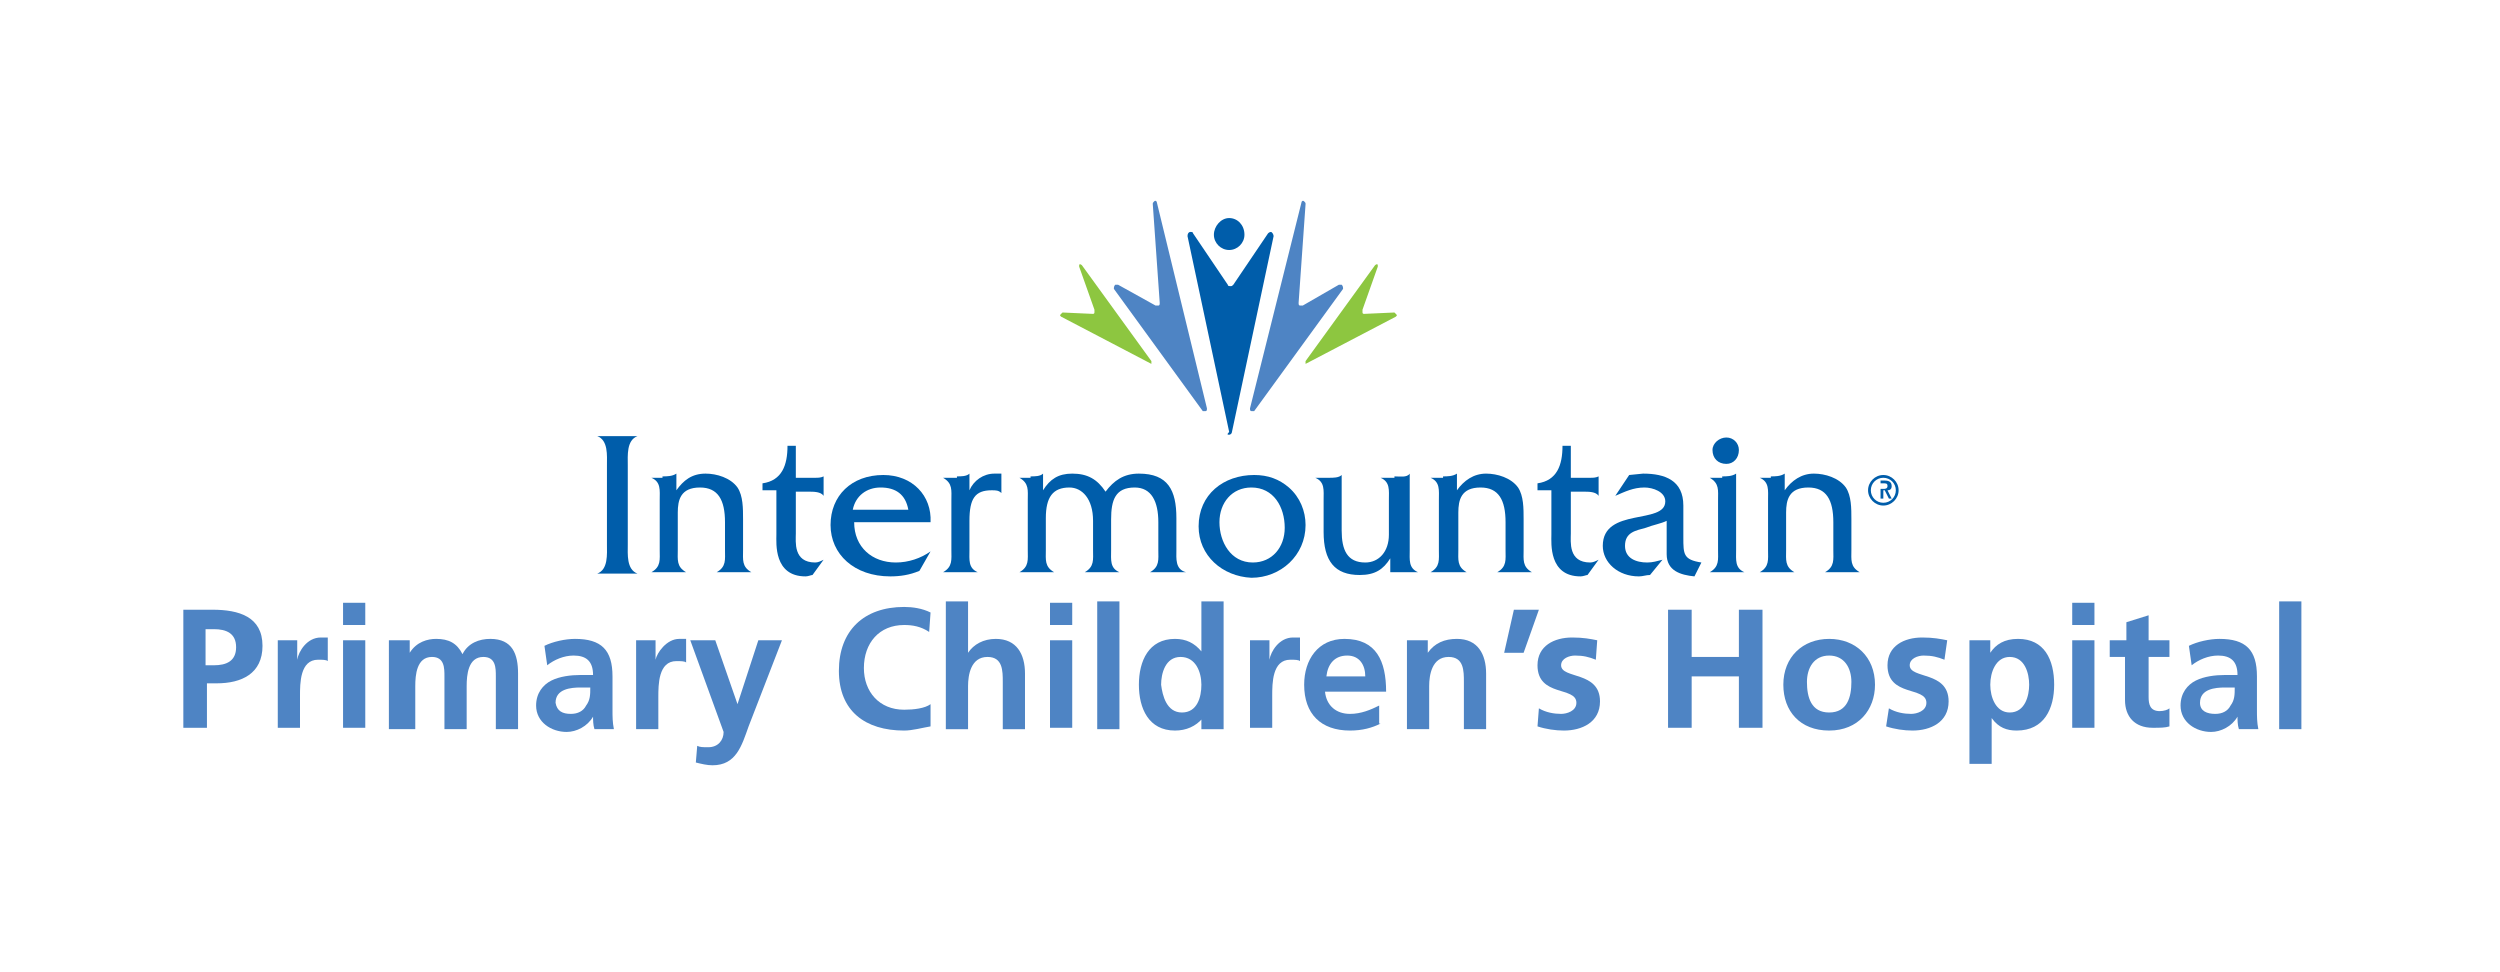 <svg enable-background="new 0 0 180 70" viewBox="0 0 180 70" xmlns="http://www.w3.org/2000/svg"><g fill="#005daa"><path d="m43.7 33.5c0-.7.1-1.8-.7-2.1h2.9c-.8.3-.7 1.4-.7 2.1v5.7c0 .7-.1 1.8.7 2.1h-2.9c.8-.3.7-1.4.7-2.1z"/><path d="m47.7 34.3c.3 0 .7 0 1-.2v1.2c.5-.7 1.1-1.2 2.1-1.2.8 0 1.8.3 2.3 1 .4.6.4 1.5.4 2.3v2.2c0 .7-.1 1.2.6 1.6h-2.5c.7-.4.6-.9.6-1.6v-2c0-1.6-.5-2.5-1.8-2.5-1.4 0-1.6.9-1.6 1.8v2.7c0 .7-.1 1.2.6 1.6h-2.5c.7-.4.6-.9.6-1.6v-3.6c0-.7.1-1.3-.6-1.6h.8z"/><path d="m57.3 38.4c0 .6-.2 2.1 1.4 2.1.2 0 .4-.1.6-.2l-.8 1.1c-.1 0-.3.1-.5.1-2.3 0-2.1-2.4-2.1-3v-3.2h-1v-.5c1.4-.2 1.8-1.3 1.8-2.7h.6v2.3h1.4c.2 0 .4 0 .6-.1v1.4c-.2-.3-.7-.3-1.1-.3h-.9z"/><path d="m65.4 36.7c-.2-1.1-.9-1.6-2-1.6-1 0-1.8.6-2 1.6zm-3.9.9c0 1.8 1.3 2.9 3 2.9.9 0 1.8-.3 2.5-.8l-.8 1.4c-.7.3-1.4.4-2.1.4-2.6 0-4.3-1.6-4.3-3.7s1.5-3.6 3.8-3.6c2.1 0 3.5 1.5 3.4 3.4z"/><path d="m68.9 34.3c.3 0 .7 0 .9-.2v1.2c.3-.7 1-1.2 1.8-1.2h.5v1.4c-.2-.2-.4-.2-.7-.2-1.2 0-1.6.6-1.6 2.2v2.1c0 .7-.1 1.3.6 1.6h-2.5c.7-.4.6-.9.6-1.6v-3.6c0-.7.1-1.2-.6-1.6h1z"/><path d="m74.2 34.3c.3 0 .7 0 .9-.2v1.2c.5-.8 1.1-1.2 2.1-1.2 1.1 0 1.8.4 2.4 1.3.6-.8 1.3-1.3 2.4-1.3 2.1 0 2.7 1.2 2.7 3.2v2.3c0 .6-.1 1.4.7 1.6h-2.6c.7-.4.6-.9.6-1.6v-2c0-1.5-.5-2.5-1.7-2.5-1.4 0-1.7.9-1.7 2.3v2.2c0 .7-.1 1.3.6 1.6h-2.5c.7-.4.6-.9.6-1.6v-2.1c0-1.6-.8-2.4-1.7-2.4-1.2 0-1.7.7-1.7 2.2v2.3c0 .7-.1 1.2.6 1.6h-2.5c.7-.4.6-.9.6-1.6v-3.6c0-.7.1-1.2-.6-1.6h.8z"/><path d="m92.5 38c0-1.5-.8-2.9-2.4-2.9-1.4 0-2.3 1.1-2.3 2.5s.8 2.9 2.4 2.9c1.4 0 2.3-1.1 2.3-2.5m-6.2-.1c0-2.3 1.8-3.7 4-3.7 1 0 1.8.3 2.5.9.8.7 1.2 1.7 1.2 2.7 0 2.2-1.8 3.8-3.9 3.8-2.1-.1-3.8-1.6-3.8-3.7"/><path d="m100.4 34.3c.4 0 .9.1 1.1-.2v5.5c0 .7-.1 1.3.6 1.6h-2v-1c-.5.8-1.1 1.2-2.2 1.2-1.8 0-2.6-1-2.6-3.1v-2.3c0-.7.1-1.3-.6-1.6h1c.3 0 .7 0 .9-.2v4c0 1.4.4 2.3 1.7 2.3 1 0 1.7-.8 1.7-2v-2.5c0-.7.1-1.3-.6-1.6h1z"/><path d="m103.9 34.3c.3 0 .7 0 1-.2v1.2c.5-.7 1.2-1.2 2.1-1.2.8 0 1.8.3 2.3 1 .4.6.4 1.5.4 2.3v2.2c0 .7-.1 1.2.6 1.6h-2.5c.7-.4.6-.9.6-1.6v-2c0-1.6-.5-2.5-1.8-2.5-1.4 0-1.6.9-1.6 1.8v2.7c0 .7-.1 1.2.6 1.6h-2.6c.7-.4.6-.9.6-1.6v-3.6c0-.7.1-1.3-.6-1.6h.9z"/><path d="m113.1 38.4c0 .6-.2 2.1 1.4 2.1.2 0 .4-.1.6-.2l-.8 1.1c-.1 0-.3.1-.5.1-2.3 0-2.1-2.4-2.1-3v-3.2h-1v-.5c1.4-.2 1.8-1.3 1.8-2.7h.6v2.3h1.4c.2 0 .4 0 .6-.1v1.4c-.2-.3-.7-.3-1.1-.3h-.9z"/><path d="m122 41.5c-1-.1-2-.4-2-1.6v-2.4c-.4.2-1 .3-1.5.5-.7.2-1.5.3-1.5 1.3 0 .9.8 1.2 1.6 1.2.4 0 .7-.1 1.1-.2l-.9 1.1c-.3 0-.5.1-.8.1-1.5 0-2.6-1-2.6-2.2 0-2.8 4.5-1.5 4.5-3.2 0-.7-.9-1-1.5-1-.8 0-1.4.3-2.1.6l1-1.5 1-.1c1.6 0 2.9.5 2.9 2.3v2.3c0 1.2 0 1.6 1.3 1.8z"/><path d="m124.3 33.4c-.6 0-1-.4-1-1 0-.5.5-.9 1-.9s.9.4.9.9c0 .6-.4 1-.9 1m-.3.9c.3 0 .7 0 1-.2v5.5c0 .7-.1 1.3.6 1.6h-2.5c.7-.4.6-.9.6-1.6v-3.6c0-.7.1-1.2-.6-1.6h.9z"/><path d="m127.5 34.3c.3 0 .7 0 1-.2v1.2c.5-.7 1.2-1.2 2.1-1.2.8 0 1.8.3 2.3 1 .4.6.4 1.5.4 2.3v2.2c0 .7-.1 1.2.6 1.6h-2.5c.7-.4.6-.9.6-1.6v-2c0-1.6-.5-2.5-1.8-2.5-1.4 0-1.6.9-1.6 1.8v2.7c0 .7-.1 1.2.6 1.6h-2.5c.7-.4.6-.9.6-1.6v-3.6c0-.7.1-1.3-.6-1.6h.8z"/><path d="m87.4 16.9c0-.6.5-1.2 1.1-1.2s1.1.5 1.1 1.2c0 .6-.5 1.1-1.1 1.1s-1.1-.5-1.1-1.1"/><path d="m88.5 31.3c.1 0 .2-.1.2-.2l3-14.1c0-.1-.1-.3-.2-.3s-.2.1-.2.1l-2.5 3.7c-.1.1-.1.1-.2.1-.1 0-.2 0-.2-.1l-2.5-3.7c0-.1-.1-.1-.2-.1s-.2.1-.2.3l3 14.1c-.2.2-.1.2 0 .2z"/></g><path d="m90.1 29.6h.2l6.4-8.8c0-.1 0-.2-.1-.3-.1 0-.1 0-.2 0l-2.6 1.5c-.1 0-.1 0-.2 0-.1 0-.1-.1-.1-.2l.5-7.1c0-.1 0-.1-.1-.2s-.2 0-.2.1l-3.7 14.8c0 .1 0 .2.1.2z" fill="#4e84c4"/><path d="m94 26.2s.1.1 0 0l6.5-3.4c.1-.1.1-.1 0-.2l-.1-.1-2.2.1s-.1 0-.1-.1 0-.1 0-.2l1.1-3.1c0-.1 0-.1 0-.1 0-.1-.1-.1-.2 0l-5 6.9z" fill="#8dc640"/><path d="m86.8 29.6c-.1 0-.1 0-.2 0l-6.4-8.8c0-.1 0-.2.1-.3h.2l2.7 1.5h.2c.1 0 .1-.1.1-.2l-.5-7.1c0-.1 0-.1.1-.2s.2 0 .2.1l3.6 14.8c0 .1 0 .2-.1.2z" fill="#4e84c4"/><path d="m82.9 26.2s-.1.1 0 0l-6.5-3.4c-.1-.1-.1-.1 0-.2l.1-.1 2.2.1s.1 0 .1-.1 0-.1 0-.2l-1.1-3.1c0-.1 0-.1 0-.1 0-.1.1-.1.2 0l5 6.9z" fill="#8dc640"/><path d="m134.5 35.3c0-.6.5-1.1 1.1-1.1s1.1.5 1.1 1.1-.5 1.1-1.1 1.1-1.1-.5-1.1-1.1m2 0c0-.5-.4-.9-.9-.9s-.9.4-.9.9.4.9.9.9.9-.4.9-.9m-1.3-.7h.5c.3 0 .5.1.5.4 0 .2-.1.3-.3.3l.3.6h-.2l-.3-.6h-.1v.6h-.2v-1.3zm.2.6h.2c.1 0 .3 0 .3-.2s-.1-.2-.3-.2h-.2z" fill="#005daa"/><g enable-background="new" fill="#4e84c4"><path d="m13.1 43.9h2.2c1.9 0 3.6.5 3.6 2.6 0 2-1.5 2.7-3.3 2.7h-.7v3.2h-1.7v-8.5zm1.7 4h.6c.9 0 1.6-.3 1.6-1.3s-.7-1.3-1.6-1.3h-.6z"/><path d="m19.9 46.1h1.5v1.4c.1-.6.7-1.6 1.7-1.6h.5v1.7c-.1-.1-.4-.1-.7-.1-1.3 0-1.3 1.7-1.3 2.6v2.3h-1.6v-6.3z"/><path d="m24.7 43.4h1.6v1.6h-1.6zm0 2.7h1.6v6.3h-1.6z"/><path d="m28 46.1h1.5v.9c.5-.8 1.3-1 1.9-1 .9 0 1.5.3 1.9 1.1.4-.8 1.2-1.1 2-1.1 1.6 0 2 1.1 2 2.5v4h-1.6v-3.8c0-.6 0-1.4-.9-1.4-1.1 0-1.2 1.3-1.2 2.1v3.1h-1.6v-3.8c0-.6 0-1.4-.9-1.4-1.1 0-1.2 1.3-1.2 2.1v3.1h-1.9z"/><path d="m39.2 46.5c.6-.3 1.5-.5 2.2-.5 1.9 0 2.7.8 2.7 2.7v.8 1.6c0 .5 0 .9.1 1.4h-1.4c-.1-.3-.1-.7-.1-.9-.4.7-1.2 1.1-1.9 1.1-1.1 0-2.2-.7-2.2-1.9 0-.9.5-1.5 1.1-1.8s1.4-.4 2.1-.4h.9c0-1-.5-1.4-1.4-1.4-.7 0-1.4.3-1.9.7zm1.9 4.9c.5 0 .9-.2 1.1-.6.3-.4.3-.8.3-1.3h-.7c-.7 0-1.8.1-1.8 1.1.1.6.5.8 1.1.8z"/><path d="m45.7 46.1h1.5v1.4c.1-.5.8-1.5 1.7-1.5h.5v1.7c-.1-.1-.4-.1-.7-.1-1.3 0-1.3 1.7-1.3 2.6v2.3h-1.6v-6.4z"/><path d="m53.1 50.7 1.5-4.6h1.7l-2.4 6.2c-.5 1.4-.9 2.8-2.6 2.8-.4 0-.8-.1-1.2-.2l.1-1.2c.2.1.4.1.8.1.7 0 1.1-.5 1.1-1.1l-2.4-6.6h1.8z"/><path d="m67 52.3c-.6.1-1.3.3-1.9.3-2.8 0-4.7-1.4-4.7-4.3s1.8-4.6 4.7-4.6c.6 0 1.3.1 1.9.4l-.1 1.4c-.6-.4-1.2-.5-1.8-.5-1.8 0-2.9 1.3-2.9 3.1 0 1.7 1.1 3 2.9 3 .7 0 1.5-.1 1.9-.4z"/><path d="m68.1 43.3h1.6v3.7c.4-.6 1.1-1 2-1 1.5 0 2.1 1.1 2.1 2.5v4h-1.6v-3.4c0-.8 0-1.8-1.1-1.8-1.2 0-1.4 1.3-1.4 2.1v3.1h-1.6z"/><path d="m75.6 43.4h1.6v1.6h-1.6zm0 2.7h1.6v6.3h-1.6z"/><path d="m79 43.3h1.6v9.2h-1.6z"/><path d="m86.6 51.7c-.5.6-1.2.9-2 .9-1.9 0-2.6-1.6-2.6-3.3s.7-3.3 2.6-3.3c.8 0 1.4.3 1.9.9v-3.6h1.6v9.2h-1.6v-.8zm-1.5-.4c1.1 0 1.4-1.1 1.4-2s-.4-2-1.5-2-1.4 1.2-1.4 2c.1.8.4 2 1.5 2z"/><path d="m89.9 46.1h1.5v1.4c.1-.6.7-1.6 1.7-1.6h.5v1.7c-.1-.1-.4-.1-.7-.1-1.3 0-1.3 1.7-1.3 2.6v2.3h-1.6v-6.3z"/><path d="m99.4 52.1c-.6.3-1.3.5-2.2.5-2.1 0-3.3-1.2-3.3-3.3 0-1.8 1-3.3 2.9-3.3 2.3 0 3 1.6 3 3.8h-4.4c.1 1 .8 1.6 1.8 1.6.8 0 1.5-.3 2.1-.6v1.3zm-1.1-3.4c0-.8-.4-1.5-1.3-1.5s-1.4.6-1.5 1.5z"/><path d="m101.2 46.1h1.6v.9c.5-.7 1.2-1 2.1-1 1.5 0 2.1 1.1 2.1 2.5v4h-1.6v-3.4c0-.8 0-1.8-1.1-1.8-1.2 0-1.4 1.3-1.4 2.1v3.1h-1.6v-6.4z"/><path d="m109 43.9h1.8l-1.1 3.1h-1.4z"/><path d="m114.9 47.5c-.5-.2-.9-.3-1.5-.3-.4 0-1 .2-1 .7 0 1 2.8.4 2.8 2.6 0 1.5-1.3 2.1-2.6 2.1-.6 0-1.3-.1-1.9-.3l.1-1.3c.5.3 1.1.4 1.6.4.4 0 1.1-.2 1.1-.8 0-1.2-2.8-.4-2.8-2.7 0-1.4 1.2-2 2.5-2 .8 0 1.3.1 1.8.2z"/><path d="m120.1 43.9h1.7v3.4h3.4v-3.4h1.7v8.5h-1.7v-3.7h-3.4v3.7h-1.7z"/><path d="m131.7 46c1.9 0 3.3 1.3 3.3 3.3 0 1.8-1.2 3.3-3.3 3.3s-3.3-1.4-3.3-3.3c0-2 1.4-3.3 3.3-3.3zm0 5.3c1.3 0 1.6-1.1 1.6-2.2 0-1-.5-1.9-1.6-1.9s-1.6.9-1.6 1.9c0 1.1.3 2.2 1.6 2.2z"/><path d="m140 47.5c-.5-.2-.9-.3-1.5-.3-.4 0-1 .2-1 .7 0 1 2.8.4 2.8 2.6 0 1.5-1.3 2.1-2.6 2.1-.6 0-1.3-.1-1.9-.3l.2-1.3c.5.3 1.1.4 1.6.4.4 0 1.1-.2 1.1-.8 0-1.2-2.8-.4-2.8-2.7 0-1.4 1.2-2 2.5-2 .8 0 1.3.1 1.8.2z"/><path d="m141.7 46.1h1.6v.9c.4-.6 1-1 2-1 1.9 0 2.6 1.5 2.6 3.3 0 1.7-.7 3.3-2.7 3.3-.7 0-1.3-.2-1.8-.9v3.3h-1.6v-8.9zm1.6 3.2c0 .9.4 2 1.4 2 1.1 0 1.4-1.2 1.4-2s-.3-2-1.4-2c-1 0-1.4 1.1-1.4 2z"/><path d="m149.2 43.4h1.6v1.6h-1.6zm0 2.7h1.6v6.3h-1.6z"/><path d="m153.1 47.3h-1.2v-1.2h1.2v-1.3l1.6-.5v1.8h1.5v1.2h-1.5v2.9c0 .5.1 1 .8 1 .3 0 .6-.1.7-.2v1.3c-.3.1-.7.1-1.2.1-1.3 0-2-.8-2-2v-3.1z"/><path d="m157.6 46.5c.6-.3 1.5-.5 2.2-.5 1.9 0 2.7.8 2.7 2.7v.8 1.6c0 .5 0 .9.1 1.4h-1.4c-.1-.3-.1-.7-.1-.9-.4.7-1.2 1.1-1.9 1.1-1.1 0-2.2-.7-2.2-1.9 0-.9.5-1.5 1.1-1.8s1.4-.4 2.1-.4h.9c0-1-.5-1.4-1.4-1.4-.7 0-1.4.3-1.9.7zm1.9 4.9c.5 0 .9-.2 1.1-.6.3-.4.3-.8.3-1.3h-.7c-.7 0-1.8.1-1.8 1.1 0 .6.5.8 1.1.8z"/><path d="m164.1 43.3h1.6v9.2h-1.6z"/></g></svg>